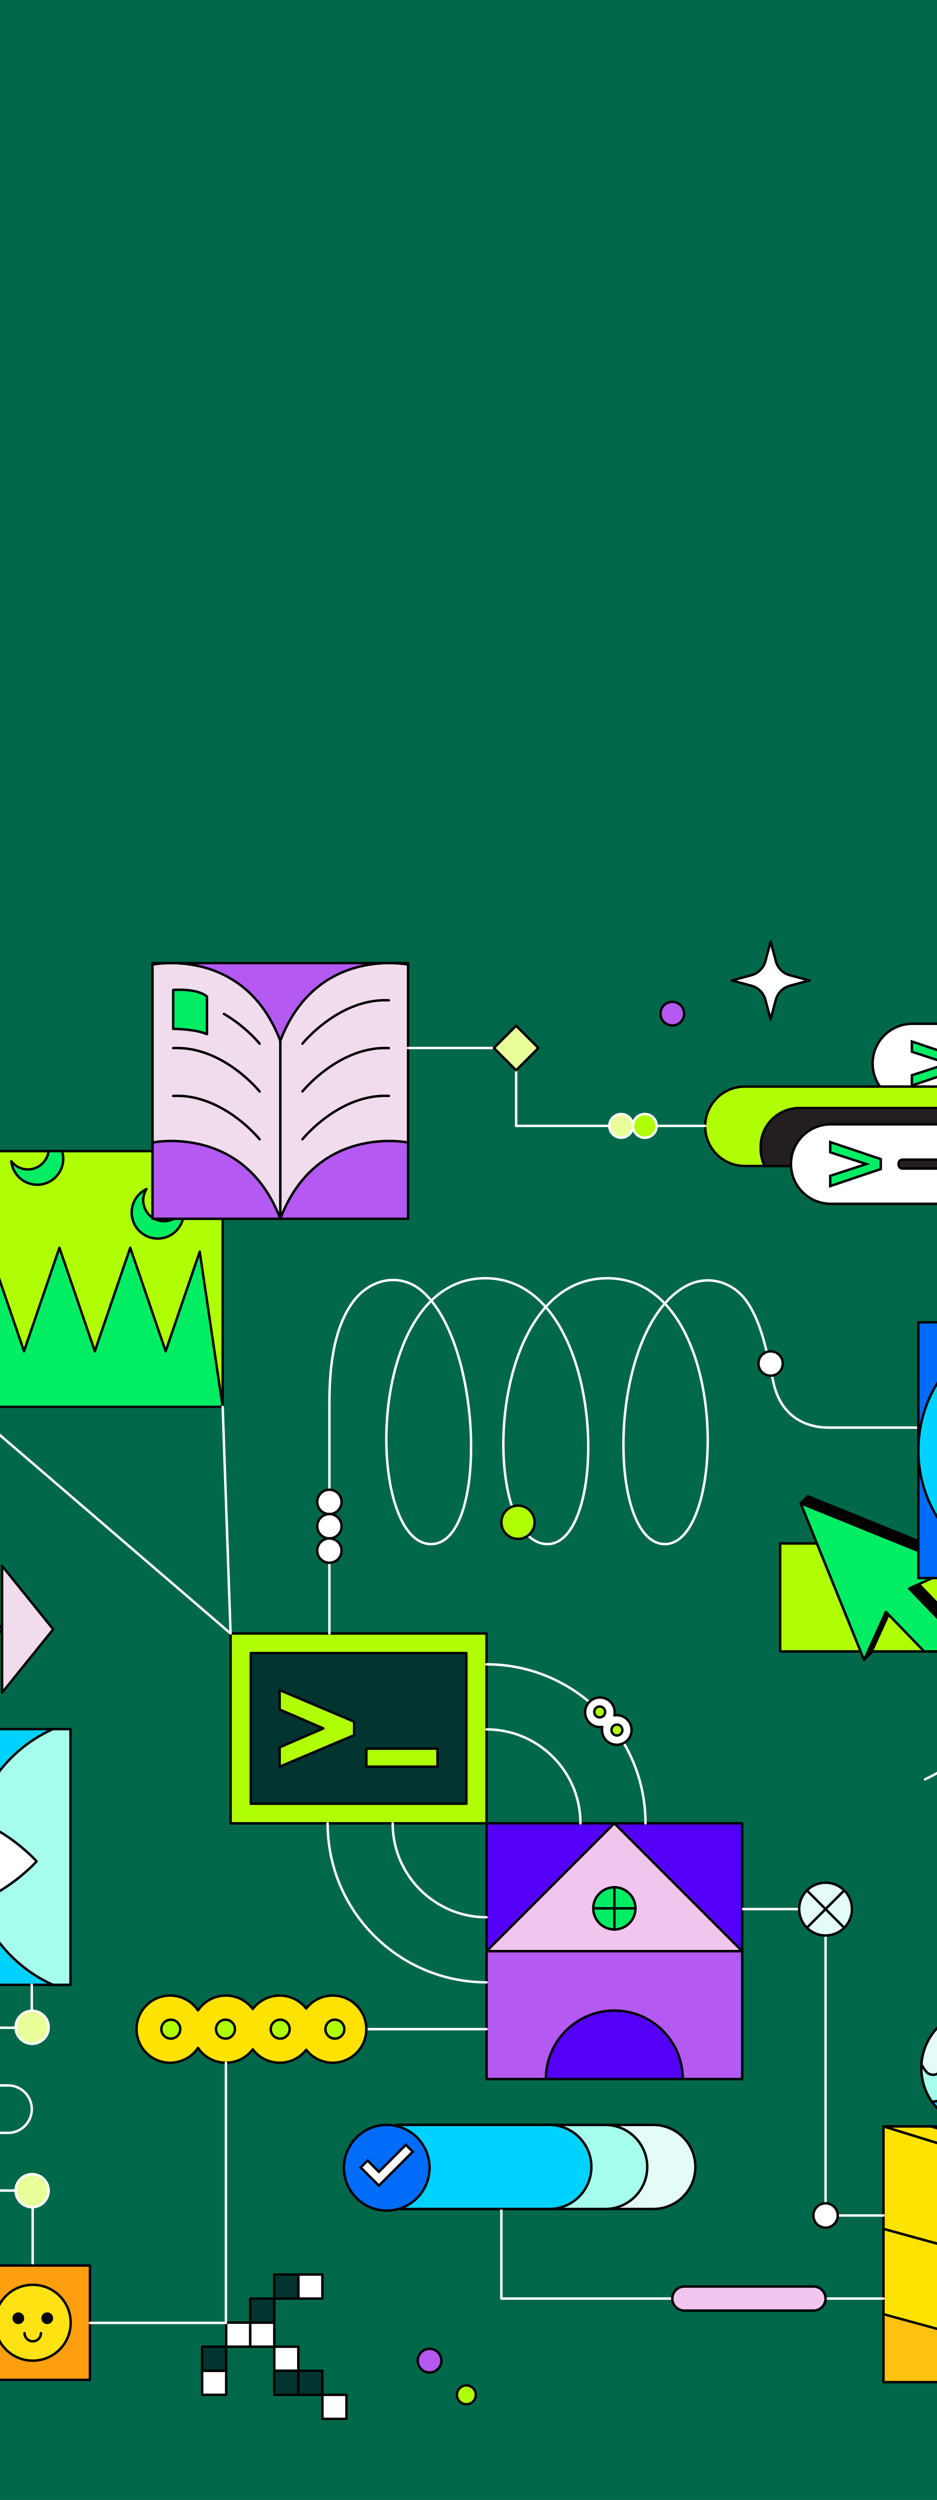 <svg width="384" height="1024" viewBox="0 0 384 1024" fill="none" xmlns="http://www.w3.org/2000/svg">
<rect x="0" y="0" width="384" height="1024" fill="#333333" stroke="none"/>
<g clip-path="url(#clip0_3716_987)">
<rect width="384" height="1024" fill="#00684A"/>
<path d="M176.045 971.822C178.724 971.822 180.895 969.651 180.895 966.973C180.895 964.294 178.724 962.123 176.045 962.123C173.367 962.123 171.196 964.294 171.196 966.973C171.196 969.651 173.367 971.822 176.045 971.822Z" fill="#B45AF2" stroke="black" stroke-linecap="round" stroke-linejoin="round"/>
<path d="M191.129 984.848C193.271 984.848 195.007 983.111 195.007 980.97C195.007 978.828 193.271 977.092 191.129 977.092C188.987 977.092 187.251 978.828 187.251 980.97C187.251 983.111 188.987 984.848 191.129 984.848Z" fill="#B1FF05" stroke="black" stroke-linecap="round" stroke-linejoin="round"/>
<path d="M275.522 420.066C278.2 420.066 280.371 417.895 280.371 415.217C280.371 412.539 278.2 410.367 275.522 410.367C272.844 410.367 270.672 412.539 270.672 415.217C270.672 417.895 272.844 420.066 275.522 420.066Z" fill="#B45AF2" stroke="black" stroke-linecap="round" stroke-linejoin="round"/>
<path d="M441.582 616.492C446.613 664.665 420.299 708.887 379.098 728.862" stroke="white" stroke-linecap="round" stroke-linejoin="round"/>
<path d="M319.727 676.464H390.872V632.226H319.727V676.464Z" fill="#B1FF05" stroke="black" stroke-linecap="round" stroke-linejoin="round"/>
<path d="M331.007 612.869L395.17 638.854L392.297 641.76L375.476 647.795L390.872 663.834V676.464H384.294L365.933 657.346L356.992 677.032L354.118 679.938L328.134 615.775L331.007 612.869Z" fill="black" stroke="black" stroke-linecap="round" stroke-linejoin="round"/>
<path d="M392.297 641.76L372.603 650.701L390.872 669.597V676.464H378.745L363.06 660.252L354.118 679.938L328.134 615.775L392.297 641.76Z" fill="#00ED64" stroke="black" stroke-linecap="round" stroke-linejoin="round"/>
<path d="M91.257 471.525H-13.489V576.271H91.257V471.525Z" fill="#B1FF05" stroke="black" stroke-linecap="round" stroke-linejoin="round"/>
<path d="M69.455 499.939C64.886 501.158 60.193 498.441 58.974 493.871C58.332 491.467 58.785 489.022 60.02 487.07C55.483 489.236 52.98 494.39 54.33 499.429C55.845 505.118 61.691 508.494 67.372 506.979C72.716 505.554 76.017 500.318 75.144 494.974C74.156 497.337 72.123 499.223 69.455 499.939Z" fill="#00ED64" stroke="black" stroke-linecap="round" stroke-linejoin="round"/>
<path d="M81.847 512.726L67.891 553.498L53.375 511.112L38.86 553.498L24.352 511.112L9.837 553.498L-4.094 512.816L-13.489 576.271H91.257L81.847 512.726Z" fill="#00ED64" stroke="black" stroke-linecap="round" stroke-linejoin="round"/>
<path d="M19.915 471.526C19.388 475.749 15.79 479.018 11.426 479.018C8.668 479.018 6.214 477.717 4.65 475.692C5.185 481.076 9.73 485.292 15.255 485.292C21.141 485.292 25.917 480.517 25.917 474.63C25.917 473.551 25.744 472.505 25.448 471.526H19.923H19.915Z" fill="#00ED64" stroke="black" stroke-linecap="round" stroke-linejoin="round"/>
<path d="M304.149 746.876H199.404V851.622H304.149V746.876Z" fill="#5400F8" stroke="black" stroke-linecap="round" stroke-linejoin="round"/>
<path d="M304.149 799.249H199.404L251.777 746.876L304.149 799.249Z" fill="#F2C5EE" stroke="black" stroke-linecap="round" stroke-linejoin="round"/>
<path d="M199.404 799.249V851.622H223.725C223.725 836.127 236.29 823.571 251.777 823.571C267.264 823.571 279.828 836.135 279.828 851.622H304.15V799.249H199.404Z" fill="#B45AF2" stroke="black" stroke-linecap="round" stroke-linejoin="round"/>
<path d="M251.777 790.349C256.551 790.349 260.422 786.478 260.422 781.704C260.422 776.929 256.551 773.059 251.777 773.059C247.002 773.059 243.132 776.929 243.132 781.704C243.132 786.478 247.002 790.349 251.777 790.349Z" fill="#00ED64" stroke="black" stroke-linecap="round" stroke-linejoin="round"/>
<path d="M251.777 773.059V790.349" stroke="black" stroke-linecap="round" stroke-linejoin="round"/>
<path d="M260.422 781.704H243.132" stroke="black" stroke-linecap="round" stroke-linejoin="round"/>
<path d="M28.897 708.278H-75.849V813.024H28.897V708.278Z" fill="#00D2FF" stroke="black" stroke-linecap="round" stroke-linejoin="round"/>
<path d="M28.897 813.024H21.652C1.677 804.041 -12.229 783.968 -12.229 760.651C-12.229 737.334 1.677 717.261 21.652 708.278H28.897V813.024Z" fill="#A6FFEC" stroke="black" stroke-linecap="round" stroke-linejoin="round"/>
<path d="M15.007 762.446C15.007 762.446 -2.225 781.786 -23.476 781.786C-44.726 781.786 -61.959 762.446 -61.959 762.446C-61.959 762.446 -44.726 743.106 -23.476 743.106C-2.225 743.106 15.007 762.446 15.007 762.446Z" fill="white" stroke="black" stroke-linecap="round" stroke-linejoin="round"/>
<path d="M167.244 394.493H62.498V499.239H167.244V394.493Z" fill="#B45AF2" stroke="black" stroke-linecap="round" stroke-linejoin="round"/>
<path d="M167.244 468.001C167.244 468.001 129.691 460.278 114.871 499.247V426.365C129.691 387.404 167.244 395.119 167.244 395.119V468.001Z" fill="#F0DCEC" stroke="black" stroke-linecap="round" stroke-linejoin="round"/>
<path d="M62.498 468.002C62.498 468.002 100.051 460.279 114.871 499.248V426.365C100.051 387.405 62.498 395.119 62.498 395.119V468.002Z" fill="#F0DCEC" stroke="black" stroke-linecap="round" stroke-linejoin="round"/>
<path d="M123.952 466.668C123.952 466.668 139.019 447.928 159.364 448.908" stroke="black" stroke-linecap="round" stroke-linejoin="round"/>
<path d="M106.39 466.668C106.39 466.668 91.323 447.928 70.978 448.908" stroke="black" stroke-linecap="round" stroke-linejoin="round"/>
<path d="M123.952 447.089C123.952 447.089 139.019 428.349 159.364 429.329" stroke="black" stroke-linecap="round" stroke-linejoin="round"/>
<path d="M106.39 447.089C106.39 447.089 91.323 428.349 70.978 429.329" stroke="black" stroke-linecap="round" stroke-linejoin="round"/>
<path d="M123.952 427.509C123.952 427.509 139.019 408.77 159.364 409.75" stroke="black" stroke-linecap="round" stroke-linejoin="round"/>
<path d="M106.39 427.51C106.39 427.51 100.784 420.536 91.793 415.324" stroke="black" stroke-linecap="round" stroke-linejoin="round"/>
<path d="M70.978 405.493V421.458C70.978 421.458 79.706 421.409 84.819 423.615V408.26C84.819 408.26 81.879 404.884 70.978 405.493Z" fill="#00ED64" stroke="black" stroke-linecap="round" stroke-linejoin="round"/>
<path d="M466.809 871.029H362.063V975.774H466.809V871.029Z" fill="#FFC010" stroke="black" stroke-linecap="round" stroke-linejoin="round"/>
<path d="M453.282 893.152L381.626 871.029H362.063L433.711 893.152H453.282Z" fill="#FEE200" stroke="black" stroke-linecap="round" stroke-linejoin="round"/>
<path d="M362.063 871.029L433.711 893.152L416.264 927.889L362.063 913.003V871.029Z" fill="#FEE200" stroke="black" stroke-linecap="round" stroke-linejoin="round"/>
<path d="M362.064 913.003L416.264 927.889H430.385L415.803 962.634L362.064 947.929V913.003Z" fill="#FEE200" stroke="black" stroke-linecap="round" stroke-linejoin="round"/>
<path d="M199.403 669.112H94.501V746.877H199.403V669.112Z" fill="#B1FF05" stroke="black" stroke-linecap="round" stroke-linejoin="round"/>
<path d="M191.129 677.131H102.776V738.849H191.129V677.131Z" fill="#023430" stroke="black" stroke-linecap="round" stroke-linejoin="round"/>
<path d="M114.607 692.313V700.242L132.507 707.99L114.607 715.737V723.666L145.129 710.756V705.231L114.607 692.313Z" fill="#B1FF05" stroke="black" stroke-linecap="round" stroke-linejoin="round"/>
<path d="M179.298 716.281H150.135V723.666H179.298V716.281Z" fill="#B1FF05" stroke="black" stroke-linecap="round" stroke-linejoin="round"/>
<path d="M137.241 831.179H199.404" stroke="white" stroke-linecap="round" stroke-linejoin="round"/>
<path d="M304.528 782H338.335V907.503H362.064" stroke="white" stroke-linecap="round" stroke-linejoin="round"/>
<path d="M338.335 792.811C344.305 792.811 349.145 787.971 349.145 782C349.145 776.03 344.305 771.19 338.335 771.19C332.364 771.19 327.524 776.03 327.524 782C327.524 787.971 332.364 792.811 338.335 792.811Z" fill="#E3FCF7" stroke="black" stroke-linecap="round" stroke-linejoin="round"/>
<path d="M134.993 669.112V577.235C134.977 566.795 134.993 545.725 145.153 532.609C152.251 523.586 164.148 521.371 172.785 528.707C198.185 550.254 200.013 632.489 176.646 632.489C149.756 632.489 148.76 523.594 198.86 523.594C248.961 523.594 250.418 632.489 224.367 632.489C196.588 632.489 197.905 523.594 248.812 523.594C299.72 523.594 298.254 632.144 272.624 632.489C248.73 632.81 248.426 545.61 280.635 527.068C289.955 521.7 300.486 525.117 306.027 533.087C312.696 542.662 314.598 556.042 317.076 566.778C319.908 579.063 328.718 584.669 339.405 584.777H376.365" stroke="white" stroke-linecap="round" stroke-linejoin="round"/>
<path d="M481.103 541.658H376.357V646.404H481.103V541.658Z" fill="#006CFA" stroke="black" stroke-linecap="round" stroke-linejoin="round"/>
<path d="M428.73 646.404C457.654 646.404 481.103 622.956 481.103 594.031C481.103 565.106 457.654 541.658 428.73 541.658C399.805 541.658 376.357 565.106 376.357 594.031C376.357 622.956 399.805 646.404 428.73 646.404Z" fill="#00D2FF" stroke="black" stroke-linecap="round" stroke-linejoin="round"/>
<path d="M13.023 813.024V830.602H-118.185C-124.714 830.602 -130 835.896 -130 842.417C-130 848.946 -124.706 854.232 -118.185 854.232H3.308C8.676 854.232 13.023 858.58 13.023 863.948C13.023 869.316 8.676 873.663 3.308 873.663H-117.814C-124.344 873.663 -129.629 878.957 -129.629 885.478C-129.629 892.007 -124.335 897.293 -117.814 897.293H13.394V927.996" stroke="white" stroke-linecap="round" stroke-linejoin="round"/>
<path d="M13.163 837.197C16.905 837.197 19.939 834.164 19.939 830.421C19.939 826.679 16.905 823.645 13.163 823.645C9.421 823.645 6.387 826.679 6.387 830.421C6.387 834.164 9.421 837.197 13.163 837.197Z" fill="#E9FF99" stroke="white" stroke-linecap="round" stroke-linejoin="round"/>
<path d="M13.163 904.119C16.905 904.119 19.939 901.085 19.939 897.343C19.939 893.6 16.905 890.567 13.163 890.567C9.421 890.567 6.387 893.6 6.387 897.343C6.387 901.085 9.421 904.119 13.163 904.119Z" fill="#E9FF99" stroke="white" stroke-linecap="round" stroke-linejoin="round"/>
<path d="M212.289 630.365C216.054 630.365 219.106 627.313 219.106 623.548C219.106 619.783 216.054 616.73 212.289 616.73C208.524 616.73 205.472 619.783 205.472 623.548C205.472 627.313 208.524 630.365 212.289 630.365Z" fill="#B1FF05" stroke="black" stroke-linecap="round" stroke-linejoin="round"/>
<path d="M330.686 774.352L345.975 789.649" stroke="black" stroke-linecap="round" stroke-linejoin="round"/>
<path d="M345.975 774.352L330.686 789.649" stroke="black" stroke-linecap="round" stroke-linejoin="round"/>
<path d="M136.36 817.413C131.939 817.413 128.003 819.496 125.484 822.74C122.964 819.496 119.029 817.413 114.607 817.413C110.186 817.413 106.102 819.578 103.591 822.921C101.08 819.578 97.078 817.413 92.575 817.413C87.816 817.413 83.617 819.833 81.147 823.505C78.677 819.833 74.478 817.413 69.719 817.413C62.111 817.413 55.952 823.579 55.952 831.179C55.952 838.778 62.119 844.945 69.719 844.945C74.478 844.945 78.677 842.525 81.147 838.852C83.617 842.525 87.816 844.945 92.575 844.945C97.078 844.945 101.08 842.78 103.591 839.437C106.102 842.78 110.104 844.945 114.607 844.945C119.111 844.945 122.964 842.862 125.484 839.618C128.003 842.862 131.939 844.945 136.36 844.945C143.968 844.945 150.126 838.778 150.126 831.179C150.126 823.579 143.96 817.413 136.36 817.413Z" fill="#FEE200" stroke="black" stroke-linecap="round" stroke-linejoin="round"/>
<path d="M137.241 835.057C139.383 835.057 141.119 833.32 141.119 831.179C141.119 829.037 139.383 827.301 137.241 827.301C135.099 827.301 133.363 829.037 133.363 831.179C133.363 833.32 135.099 835.057 137.241 835.057Z" fill="#B1FF05" stroke="black" stroke-linecap="round" stroke-linejoin="round"/>
<path d="M114.83 835.057C116.971 835.057 118.707 833.32 118.707 831.179C118.707 829.037 116.971 827.301 114.83 827.301C112.688 827.301 110.952 829.037 110.952 831.179C110.952 833.32 112.688 835.057 114.83 835.057Z" fill="#B1FF05" stroke="black" stroke-linecap="round" stroke-linejoin="round"/>
<path d="M92.41 835.057C94.552 835.057 96.288 833.32 96.288 831.179C96.288 829.037 94.552 827.301 92.41 827.301C90.268 827.301 88.532 829.037 88.532 831.179C88.532 833.32 90.268 835.057 92.41 835.057Z" fill="#B1FF05" stroke="black" stroke-linecap="round" stroke-linejoin="round"/>
<path d="M69.999 835.057C72.14 835.057 73.876 833.32 73.876 831.179C73.876 829.037 72.14 827.301 69.999 827.301C67.857 827.301 66.121 829.037 66.121 831.179C66.121 833.32 67.857 835.057 69.999 835.057Z" fill="#B1FF05" stroke="black" stroke-linecap="round" stroke-linejoin="round"/>
<path d="M331.748 401.624L323.737 403.756C320.905 404.513 318.69 406.72 317.94 409.552L315.808 417.555L313.667 409.511C313.494 408.861 313.247 408.251 312.926 407.683C312.054 406.094 310.662 404.835 308.974 404.126C308.628 403.978 308.274 403.855 307.912 403.764L299.868 401.624L307.896 399.483C310.053 398.906 311.856 397.474 312.918 395.572C313.239 394.987 313.494 394.37 313.675 393.703L315.816 385.675L317.973 393.777C318.369 395.267 319.175 396.576 320.27 397.589C321.217 398.462 322.37 399.112 323.654 399.458L331.764 401.624H331.748Z" fill="white" stroke="black" stroke-linecap="round" stroke-linejoin="round"/>
<path d="M122.264 961.251H112.409V971.106H122.264V961.251Z" fill="white" stroke="black" stroke-linecap="round" stroke-linejoin="round"/>
<path d="M102.553 951.395H92.698V961.251H102.553V951.395Z" fill="white" stroke="black" stroke-linecap="round" stroke-linejoin="round"/>
<path d="M112.409 951.395H102.553V961.251H112.409V951.395Z" fill="white" stroke="black" stroke-linecap="round" stroke-linejoin="round"/>
<path d="M141.984 980.97H132.128V990.825H141.984V980.97Z" fill="white" stroke="black" stroke-linecap="round" stroke-linejoin="round"/>
<path d="M122.264 971.114H112.409V980.97H122.264V971.114Z" fill="#023430" stroke="black" stroke-linecap="round" stroke-linejoin="round"/>
<path d="M132.12 931.676H122.264V941.531H132.12V931.676Z" fill="white" stroke="black" stroke-linecap="round" stroke-linejoin="round"/>
<path d="M122.264 931.676H112.409V941.531H122.264V931.676Z" fill="#023430" stroke="black" stroke-linecap="round" stroke-linejoin="round"/>
<path d="M132.12 971.114H122.264V980.97H132.12V971.114Z" fill="#023430" stroke="black" stroke-linecap="round" stroke-linejoin="round"/>
<path d="M112.409 941.54H102.553V951.395H112.409V941.54Z" fill="#023430" stroke="black" stroke-linecap="round" stroke-linejoin="round"/>
<path d="M92.69 971.114H82.834V980.97H92.69V971.114Z" fill="white" stroke="black" stroke-linecap="round" stroke-linejoin="round"/>
<path d="M92.69 961.251H82.834V971.106H92.69V961.251Z" fill="#023430" stroke="black" stroke-linecap="round" stroke-linejoin="round"/>
<path d="M36.859 928.012H-9.989V974.86H36.859V928.012Z" fill="#FF9F10" stroke="black" stroke-linecap="round" stroke-linejoin="round"/>
<path d="M13.435 966.973C22.015 966.973 28.971 960.017 28.971 951.436C28.971 942.856 22.015 935.9 13.435 935.9C4.854 935.9 -2.102 942.856 -2.102 951.436C-2.102 960.017 4.854 966.973 13.435 966.973Z" fill="#FFE212" stroke="black" stroke-linecap="round" stroke-linejoin="round"/>
<path d="M7.507 951.502C8.562 951.502 9.417 950.647 9.417 949.592C9.417 948.537 8.562 947.682 7.507 947.682C6.452 947.682 5.597 948.537 5.597 949.592C5.597 950.647 6.452 951.502 7.507 951.502Z" fill="#010101" stroke="black" stroke-linecap="round" stroke-linejoin="round"/>
<path d="M19.355 951.502C20.41 951.502 21.265 950.647 21.265 949.592C21.265 948.537 20.41 947.682 19.355 947.682C18.3 947.682 17.445 948.537 17.445 949.592C17.445 950.647 18.3 951.502 19.355 951.502Z" fill="#010101" stroke="black" stroke-linecap="round" stroke-linejoin="round"/>
<path d="M16.786 955.693C16.786 957.546 15.279 959.052 13.427 959.052C11.574 959.052 10.067 957.546 10.067 955.693" stroke="black" stroke-linecap="round" stroke-linejoin="round"/>
<path d="M-20.083 641.414V693.351L0.854 667.383L-20.083 641.414Z" fill="#F2C5EE" stroke="black" stroke-linecap="round" stroke-linejoin="round"/>
<path d="M0.854 641.414V693.351L21.8 667.383L0.854 641.414Z" fill="#F0DCEC" stroke="black" stroke-linecap="round" stroke-linejoin="round"/>
<path d="M444.052 823.184H401.502C388.288 823.184 377.575 833.895 377.575 847.106C377.575 860.318 388.288 871.029 401.502 871.029H444.052C457.266 871.029 467.979 860.318 467.979 847.106C467.979 833.895 457.266 823.184 444.052 823.184Z" fill="#E3FCF7" stroke="black" stroke-miterlimit="10"/>
<path d="M445.781 832.776C445.575 830.248 444.48 827.07 442.488 823.242L441.516 821.381L437.07 812.835L428.466 817.305L432.912 825.852C434.427 828.766 435.135 830.767 435.045 831.846C434.954 832.924 434.46 833.83 433.571 834.571L432.146 835.403L423.419 840.524C420.134 842.442 417.853 844.352 416.561 846.246C415.268 848.148 414.535 850.494 414.346 853.286C411.95 851.828 409.603 851.087 407.314 851.046C405.017 851.013 402.144 851.779 398.686 853.368L387.982 858.25C386.871 858.555 385.841 858.44 384.903 857.888C383.964 857.345 382.746 855.616 381.231 852.701L377.6 845.711C377.575 846.172 377.559 846.641 377.559 847.111C377.559 856.447 382.902 864.524 390.699 868.468C392.387 867.867 394.314 867.019 396.463 865.899C401.337 863.363 404.54 861.914 406.079 861.544C407.619 861.173 409.2 861.165 410.83 861.536C412.46 861.906 414.016 863.388 415.49 865.99L419.788 863.759L424.086 861.527C422.801 858.827 422.48 856.702 423.123 855.155C423.765 853.607 424.67 852.314 425.864 851.277C427.05 850.231 430.08 848.444 434.954 845.917C437.177 844.764 439.038 843.644 440.52 842.574C441.985 841.52 443.089 840.499 443.83 839.527C445.328 837.568 445.97 835.32 445.765 832.784L445.781 832.776Z" fill="#00D2FF" stroke="black" stroke-miterlimit="10"/>
<path d="M402.885 842.5C400.588 842.467 397.714 843.233 394.256 844.822L383.553 849.704C382.441 850.009 381.412 849.894 380.473 849.342C379.716 848.897 378.761 847.67 377.616 845.653C377.583 846.139 377.567 846.625 377.567 847.119C377.567 852.265 379.189 857.032 381.955 860.935C384.401 860.77 387.76 859.576 392.033 857.361C396.907 854.825 400.11 853.376 401.65 853.006C403.189 852.635 404.77 852.627 406.4 852.998C408.031 853.368 409.587 854.85 411.061 857.452L415.358 855.221L409.924 844.756C407.528 843.299 405.182 842.558 402.893 842.516L402.885 842.5Z" fill="#A6FFEC" stroke="black" stroke-miterlimit="10"/>
<path d="M315.808 563.518C318.564 563.518 320.797 561.284 320.797 558.528C320.797 555.772 318.564 553.539 315.808 553.539C313.052 553.539 310.818 555.772 310.818 558.528C310.818 561.284 313.052 563.518 315.808 563.518Z" fill="white" stroke="black" stroke-linecap="round" stroke-linejoin="round"/>
<path d="M134.993 620.197C137.749 620.197 139.983 617.963 139.983 615.207C139.983 612.452 137.749 610.218 134.993 610.218C132.238 610.218 130.004 612.452 130.004 615.207C130.004 617.963 132.238 620.197 134.993 620.197Z" fill="white" stroke="black" stroke-linecap="round" stroke-linejoin="round"/>
<path d="M134.993 630.168C137.749 630.168 139.983 627.934 139.983 625.178C139.983 622.422 137.749 620.189 134.993 620.189C132.238 620.189 130.004 622.422 130.004 625.178C130.004 627.934 132.238 630.168 134.993 630.168Z" fill="white" stroke="black" stroke-linecap="round" stroke-linejoin="round"/>
<path d="M134.993 640.146C137.749 640.146 139.983 637.913 139.983 635.157C139.983 632.401 137.749 630.167 134.993 630.167C132.238 630.167 130.004 632.401 130.004 635.157C130.004 637.913 132.238 640.146 134.993 640.146Z" fill="white" stroke="black" stroke-linecap="round" stroke-linejoin="round"/>
<path d="M451.866 419.359H373.887C364.901 419.359 357.617 426.643 357.617 435.628V435.636C357.617 444.621 364.901 451.905 373.887 451.905H451.866C460.851 451.905 468.135 444.621 468.135 435.636V435.628C468.135 426.643 460.851 419.359 451.866 419.359Z" fill="white" stroke="black" stroke-miterlimit="10"/>
<path d="M373.706 430.819V426.612L394.421 433.594V437.669L373.706 444.651V440.444L388.485 435.636L373.706 430.819Z" fill="#00ED64" stroke="black" stroke-miterlimit="10"/>
<path d="M396.611 445.079H305.261C296.276 445.079 288.992 452.363 288.992 461.349V461.357C288.992 470.342 296.276 477.626 305.261 477.626H396.611C405.596 477.626 412.88 470.342 412.88 461.357V461.349C412.88 452.363 405.596 445.079 396.611 445.079Z" fill="#B1FF05" stroke="black" stroke-miterlimit="10"/>
<path d="M311.749 469.673V470.628C311.749 473.139 312.334 475.518 313.379 477.626H397.08C405.8 477.626 412.872 470.554 412.872 461.834V460.879C412.872 458.368 412.288 455.989 411.242 453.881H327.541C318.822 453.881 311.749 460.954 311.749 469.673Z" fill="#231F20" stroke="black" stroke-miterlimit="10"/>
<path d="M439.005 460.558H340.426C331.441 460.558 324.157 467.842 324.157 476.828V476.836C324.157 485.821 331.441 493.105 340.426 493.105H439.005C447.99 493.105 455.274 485.821 455.274 476.836V476.828C455.274 467.842 447.99 460.558 439.005 460.558Z" fill="white" stroke="black" stroke-miterlimit="10"/>
<path d="M410.171 475.008H369.852C368.97 475.008 368.255 475.723 368.255 476.605V477.058C368.255 477.94 368.97 478.656 369.852 478.656H410.171C411.054 478.656 411.769 477.94 411.769 477.058V476.605C411.769 475.723 411.054 475.008 410.171 475.008Z" fill="#231F20" stroke="black" stroke-miterlimit="10"/>
<path d="M340.245 472.019V467.812L360.96 474.794V478.87L340.245 485.852V481.644L355.024 476.828L340.245 472.019Z" fill="#00ED64" stroke="black" stroke-miterlimit="10"/>
<path d="M338.335 912.492C341.09 912.492 343.324 910.258 343.324 907.503C343.324 904.747 341.09 902.513 338.335 902.513C335.579 902.513 333.345 904.747 333.345 907.503C333.345 910.258 335.579 912.492 338.335 912.492Z" fill="white" stroke="black" stroke-linecap="round" stroke-linejoin="round"/>
<path d="M264.258 466.034C266.937 466.034 269.108 463.862 269.108 461.184C269.108 458.506 266.937 456.335 264.258 456.335C261.58 456.335 259.409 458.506 259.409 461.184C259.409 463.862 261.58 466.034 264.258 466.034Z" fill="#B45AF2" stroke="white" stroke-linecap="round" stroke-linejoin="round"/>
<path d="M288.992 461.184H211.523V429.288H167.244" stroke="white" stroke-linecap="round" stroke-linejoin="round"/>
<path d="M264.258 466.034C266.937 466.034 269.108 463.862 269.108 461.184C269.108 458.506 266.937 456.335 264.258 456.335C261.58 456.335 259.409 458.506 259.409 461.184C259.409 463.862 261.58 466.034 264.258 466.034Z" fill="#B1FF05" stroke="white" stroke-linecap="round" stroke-linejoin="round"/>
<path d="M254.551 466.034C257.229 466.034 259.401 463.862 259.401 461.184C259.401 458.506 257.229 456.335 254.551 456.335C251.873 456.335 249.702 458.506 249.702 461.184C249.702 463.862 251.873 466.034 254.551 466.034Z" fill="#E9FF99" stroke="white" stroke-linecap="round" stroke-linejoin="round"/>
<path d="M220.638 429.288L211.521 420.171L202.404 429.288L211.521 438.405L220.638 429.288Z" fill="#E9FF99" stroke="black" stroke-linecap="round" stroke-linejoin="round"/>
<path d="M199.404 708.402C220.654 708.402 237.879 725.626 237.879 746.876" stroke="white" stroke-linecap="round" stroke-linejoin="round"/>
<path d="M199.404 785.351C178.153 785.351 160.929 768.127 160.929 746.876" stroke="white" stroke-linecap="round" stroke-linejoin="round"/>
<path d="M199.404 681.742C235.376 681.742 264.538 710.905 264.538 746.877" stroke="white" stroke-linecap="round" stroke-linejoin="round"/>
<path d="M199.404 812.003C163.432 812.003 134.269 782.84 134.269 746.868" stroke="white" stroke-linecap="round" stroke-linejoin="round"/>
<path d="M252.765 702.572C252.435 702.572 252.106 702.597 251.793 702.655C251.884 702.243 251.925 701.823 251.925 701.387C251.925 698.036 249.208 695.319 245.857 695.319C242.506 695.319 239.789 698.036 239.789 701.387C239.789 704.738 242.506 707.455 245.857 707.455C246.186 707.455 246.515 707.43 246.828 707.372C246.738 707.784 246.697 708.204 246.697 708.64C246.697 711.991 249.414 714.708 252.765 714.708C256.116 714.708 258.833 711.991 258.833 708.64C258.833 705.289 256.116 702.572 252.765 702.572Z" fill="white" stroke="black" stroke-linecap="round" stroke-linejoin="round"/>
<path d="M252.83 710.888C254.063 710.888 255.062 709.889 255.062 708.657C255.062 707.424 254.063 706.426 252.83 706.426C251.598 706.426 250.599 707.424 250.599 708.657C250.599 709.889 251.598 710.888 252.83 710.888Z" fill="#B1FF05" stroke="black" stroke-linecap="round" stroke-linejoin="round"/>
<path d="M245.766 703.478C246.998 703.478 247.997 702.479 247.997 701.247C247.997 700.014 246.998 699.015 245.766 699.015C244.534 699.015 243.535 700.014 243.535 701.247C243.535 702.479 244.534 703.478 245.766 703.478Z" fill="#B1FF05" stroke="black" stroke-linecap="round" stroke-linejoin="round"/>
<path d="M163.432 870.411H267.758C277.259 870.411 284.974 878.126 284.974 887.627C284.974 897.129 277.259 904.843 267.758 904.843H163.432C160.707 904.843 158.5 902.629 158.5 899.912V875.351C158.5 872.626 160.715 870.419 163.432 870.419V870.411Z" fill="#E3FCF7" stroke="black" stroke-miterlimit="10"/>
<path d="M163.432 870.411H248.039C257.54 870.411 265.255 878.126 265.255 887.627C265.255 897.129 257.54 904.843 248.039 904.843H163.432C160.707 904.843 158.5 902.629 158.5 899.912V875.351C158.5 872.626 160.715 870.419 163.432 870.419V870.411Z" fill="#A6FFEC" stroke="black" stroke-miterlimit="10"/>
<path d="M163.432 870.411H225.142C234.643 870.411 242.358 878.126 242.358 887.627C242.358 897.129 234.643 904.843 225.142 904.843H163.432C160.707 904.843 158.5 902.629 158.5 899.912V875.351C158.5 872.626 160.715 870.419 163.432 870.419V870.411Z" fill="#00D2FF" stroke="black" stroke-miterlimit="10"/>
<path d="M158.5 905.502C168.19 905.502 176.045 897.646 176.045 887.956C176.045 878.266 168.19 870.411 158.5 870.411C148.81 870.411 140.954 878.266 140.954 887.956C140.954 897.646 148.81 905.502 158.5 905.502Z" fill="#006CFA" stroke="black" stroke-miterlimit="10"/>
<path d="M169.146 881.394L166.322 878.57L155.264 889.619L150.678 885.025L147.846 887.849L153.56 893.555L153.568 893.547L155.281 895.259L169.146 881.394Z" fill="white" stroke="black" stroke-miterlimit="10"/>
<path d="M-13.489 576.271L94.501 669.112L91.257 576.271" stroke="white" stroke-linecap="round" stroke-linejoin="round"/>
<path d="M92.583 844.945V951.502H36.859" stroke="white" stroke-linecap="round" stroke-linejoin="round"/>
<path d="M205.472 905.502V941.54H362.063" stroke="white" stroke-linecap="round" stroke-linejoin="round"/>
<path d="M333.395 936.608H280.454C277.73 936.608 275.522 938.814 275.522 941.536C275.522 944.257 277.73 946.463 280.454 946.463H333.395C336.118 946.463 338.326 944.257 338.326 941.536C338.326 938.814 336.118 936.608 333.395 936.608Z" fill="#F2C5EE" stroke="black" stroke-linecap="round" stroke-linejoin="round"/>
</g>
<defs>
<clipPath id="clip0_3716_987">
<rect width="384" height="1024" fill="white"/>
</clipPath>
</defs>
</svg>

